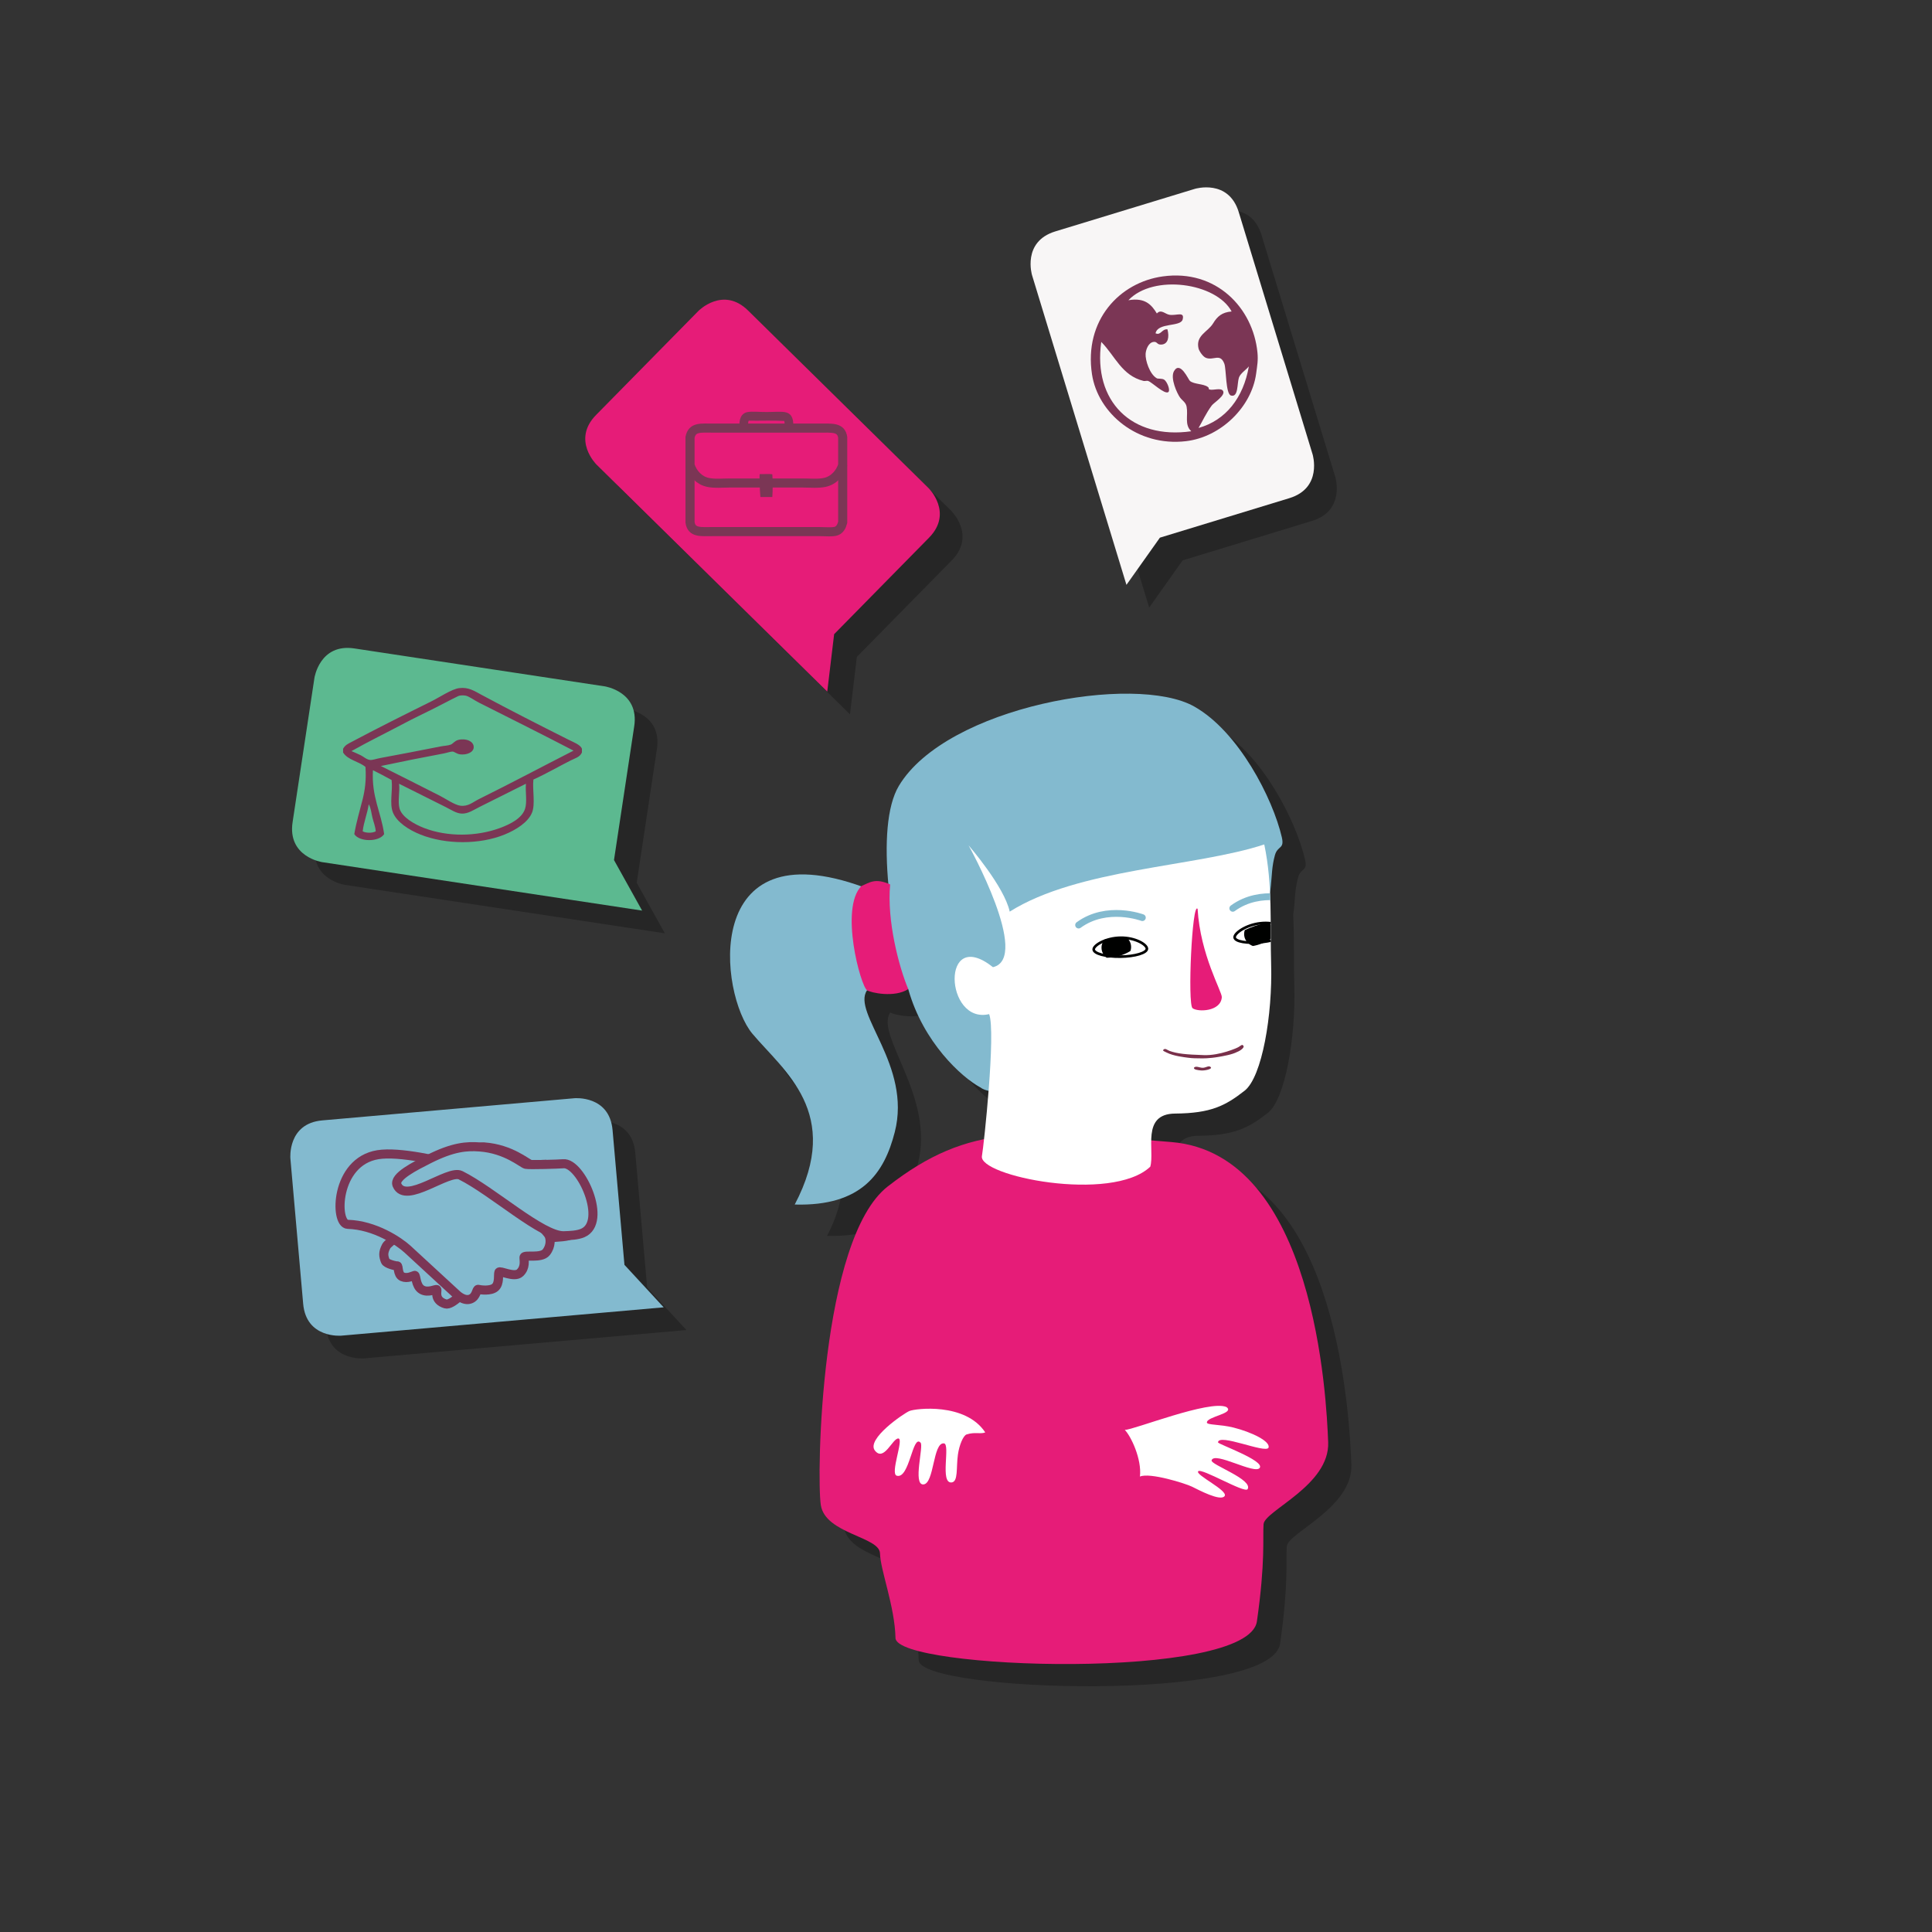 <?xml version="1.0" encoding="utf-8"?>
<!-- Generator: Adobe Illustrator 16.0.0, SVG Export Plug-In . SVG Version: 6.00 Build 0)  -->
<!DOCTYPE svg PUBLIC "-//W3C//DTD SVG 1.1//EN" "http://www.w3.org/Graphics/SVG/1.1/DTD/svg11.dtd">
<svg version="1.1" id="Ebene_1" xmlns="http://www.w3.org/2000/svg" xmlns:xlink="http://www.w3.org/1999/xlink" x="0px" y="0px"
	 width="425.197px" height="425.197px" viewBox="0 0 425.197 425.197" enable-background="new 0 0 425.197 425.197"
	 xml:space="preserve">
<rect x="0" y="0" width="425.197" height="425.197" fill="#333333" stroke="none"/>
<path opacity="0.25" fill-rule="evenodd" clip-rule="evenodd" d="M262.897,256.232c-1.523-0.125-2.992-0.246-4.432-0.366
	c0.074-3.043,0.812-5.864,5.256-5.901c7.894-0.065,11.059-1.713,15.297-5.028c3.861-3.022,6.159-16.746,5.841-27.837
	c-0.154-5.373,0.007-10.585-0.246-15.841c0.447-2.788,0.265-5.259,1.084-8.171c0.604-2.155,2.141-1.244,1.513-3.944
	c-1.982-8.531-9.483-23.222-19.248-28.749c-13.008-7.361-54.576-0.023-65.037,17.457c-2.614,4.369-3.138,12.424-2.313,21.522
	c-3.021-1.233-4.204-0.204-5.932,0.522c-0.086,0.087-0.163,0.188-0.242,0.284c-34.552,1.61-27.705,23.747-23.73,32.226
	c4.522,9.655,21.929,19.443,11.303,39.58c14.795,0.421,17.711-6.957,20.018-15.94c3.775-14.708-9.532-28.235-6.1-33.216
	c0.785,0.531,6.025,1.713,9.065-0.256c0.013,0.044,0.026,0.085,0.039,0.128c3.283,11.572,11.65,19.23,15.81,21.495
	c0.497,0.365,1.118,0.611,1.837,0.76c-0.315,4.021-0.698,7.909-1.001,10.646c-7.258,1.49-13.762,4.61-21.196,10.404
	c-14.816,11.544-15.69,63.733-14.731,70.1c0.959,6.369,12.947,6.961,13.027,10.654c0.08,3.691,3.26,11.654,3.411,18.628
	c0.151,6.976,77.649,9.502,79.542-3.674c1.888-13.174,1.258-18.374,1.462-21.375c0.207-3,14.593-8.524,14.22-18.053
	C297.041,312.762,294.559,258.828,262.897,256.232z"/>
<path fill="#83BACF" d="M282.103,184.253c-1.982-8.531-9.483-23.222-19.249-28.748c-13.007-7.362-54.575-0.024-65.036,17.457
	c-2.665,4.453-3.161,12.735-2.267,22.054c-1.249,0.53-5.471,0.239-5.471,0.239c-35.821-13.133-31.821,23.523-24.48,32.262
	c6.857,8.163,19.929,17.442,9.303,37.579c14.795,0.422,19.712-6.956,22.018-15.94c3.774-14.708-9.532-26.233-6.1-31.216
	c0,0,8.87-0.934,9.065-0.257c0.013,0.044,0.026,0.087,0.039,0.129c3.283,11.573,11.65,19.232,15.809,21.495
	c9.076,6.661,57.433-24.351,57.433-24.351s0.155-5.514,1.074-9.522c1.778-1.516,2.893-2.577,3.122-2.986
	c3.27-5.831,1.873-9.436,3.227-14.25C281.193,186.042,282.731,186.953,282.103,184.253z"/>
<path fill="#E61C78" d="M190.82,217.939c0.785,0.531,6.026,1.713,9.066-0.256c-2.051-4.87-4.733-15.091-3.982-23.032
	c-3.326-1.498-4.528-0.403-6.332,0.354C184.769,199.926,189.392,216.976,190.82,217.939z"/>
<path fill="#E61C78" d="M257.79,251.342c31.661,2.596,34.145,56.529,34.515,66.056c0.373,9.529-14.013,15.053-14.219,18.053
	c-0.205,3.001,0.425,8.201-1.463,21.375c-1.892,13.176-79.39,10.649-79.542,3.674c-0.151-6.974-3.331-14.937-3.411-18.628
	c-0.08-3.693-12.068-4.285-13.026-10.654c-0.96-6.366-0.086-58.556,14.73-70.1C213.541,246.963,226.131,248.747,257.79,251.342z"/>
<g>
	<path fill="#FFFFFF" d="M216.836,315.245c-1.038,0.427-2.252-0.152-4.11,0.45c-0.726,0.235-1.611,2.322-1.908,4.441
		c-0.402,2.875,0.105,5.975-1.396,6.124c-2.632,0.229-0.208-8.394-1.669-8.603c-2.467-0.271-2.116,8.889-4.529,9.037
		c-2.413,0.146,0.154-8.619-0.645-9.209c-1.752-1.856-2.396,8.019-5.184,7.302c-1.623-0.331,1.608-8.163,0.316-8.206
		c-1.293-0.041-3.152,5.18-5.15,2.674c-1.999-2.508,6.279-8.158,7.575-8.716C201.434,309.982,212.458,308.612,216.836,315.245z"/>
	<path fill="#FFFFFF" d="M247.549,314.697c1.326,1.331,3.773,6.409,3.331,10.267c2.157-0.952,10.016,1.516,11.454,2.223
		c1.439,0.707,6.28,3.298,7.174,2.079c0.895-1.219-6.508-4.661-5.81-5.466c0.701-0.805,10.127,4.853,10.864,3.955
		c1.319-2.139-8.117-5.394-7.917-6.341c0.563-2.13,9.614,3.241,10.612,1.615c0.998-1.627-9.077-5.153-9.2-5.584
		c0.12-2.098,10.406,2.475,11.116,1.18c0.507-1.423-3.775-3.458-7.695-4.444c-2.989-0.751-5.821-0.529-5.861-1.104
		c-0.093-1.327,6.267-1.995,4.3-3.413C266.243,308.009,249.494,314.696,247.549,314.697z"/>
</g>
<g>
	<defs>
		<path id="SVGID_17_" d="M278.242,185.845c1.88,8.972,1.253,17.444,1.51,26.364c0.319,11.091-1.979,24.815-5.841,27.837
			c-4.238,3.316-7.404,4.964-15.296,5.029c-7.524,0.062-4.429,8.103-5.462,11.69c-8.491,8.042-38.02,2.044-37.043-2.384
			c0.412-2.286,3.093-27.228,1.583-31.194c-9.786,2.323-10.751-19.524,0.843-10.332c8.425-1.995-5.366-26.806-5.366-26.806
			s7.871,9.063,9.048,14.585C237.275,191.138,263.23,190.804,278.242,185.845z"/>
	</defs>
	<use xlink:href="#SVGID_17_"  overflow="visible" fill="#FFFFFF"/>
	<clipPath id="SVGID_2_">
		<use xlink:href="#SVGID_17_"  overflow="visible"/>
	</clipPath>
	<g clip-path="url(#SVGID_2_)">
		<g>
			<path fill="#E61C78" d="M263.57,200.034c0.596,10.169,5.412,18.239,5.327,19.438c-0.225,3.193-5.307,3.294-6.439,2.414
				C261.322,221.01,262.364,198.282,263.57,200.034z"/>
		</g>
		<g>
			<path fill="none" stroke="#83BACF" stroke-width="1.5" stroke-linecap="round" stroke-miterlimit="10" d="M237.382,203.586
				c6.237-4.561,14.028-1.633,14.028-1.633"/>
		</g>
		<g>
			<path fill="none" stroke="#83BACF" stroke-width="1.5" stroke-linecap="round" stroke-miterlimit="10" d="M271.314,199.902
				c6.24-4.562,14.034-1.631,14.034-1.631"/>
		</g>
	</g>
	<g clip-path="url(#SVGID_2_)">
		<g>
			<defs>
				<path id="SVGID_19_" d="M240.703,208.95c0.015,0.925,2.646,1.637,5.882,1.593c3.23-0.045,5.842-0.83,5.828-1.753
					c-0.012-0.926-2.576-2.459-5.809-2.414C243.368,206.418,240.69,208.026,240.703,208.95z"/>
			</defs>
			<use xlink:href="#SVGID_19_"  overflow="visible" fill="#FFFFFF"/>
			<clipPath id="SVGID_4_">
				<use xlink:href="#SVGID_19_"  overflow="visible"/>
			</clipPath>
			
				<ellipse transform="matrix(-0.992 0.123 -0.123 -0.992 514.902 385.076)" clip-path="url(#SVGID_4_)" fill="#000100" cx="245.548" cy="208.454" rx="3.263" ry="2.939"/>
			<use xlink:href="#SVGID_19_"  overflow="visible" fill="none" stroke="#000100" stroke-width="0.578" stroke-miterlimit="10"/>
		</g>
		<g>
			<defs>
				<path id="SVGID_21_" d="M271.719,206.321c0.103,0.917,2.791,1.37,6.004,1.013c3.217-0.358,5.737-1.395,5.635-2.312
					c-0.103-0.921-2.723-2.191-5.938-1.834C274.206,203.546,271.616,205.4,271.719,206.321z"/>
			</defs>
			<use xlink:href="#SVGID_21_"  overflow="visible" fill="#FFFFFF"/>
			<clipPath id="SVGID_6_">
				<use xlink:href="#SVGID_21_"  overflow="visible"/>
			</clipPath>
			
				<ellipse transform="matrix(-0.976 0.219 -0.219 -0.976 592.54 345.36)" clip-path="url(#SVGID_6_)" fill="#000100" cx="277.119" cy="205.538" rx="3.262" ry="2.94"/>
			<use xlink:href="#SVGID_21_"  overflow="visible" fill="none" stroke="#000100" stroke-width="0.578" stroke-miterlimit="10"/>
		</g>
	</g>
</g>
<g>
	<path fill-rule="evenodd" clip-rule="evenodd" fill="#79304A" d="M255.979,231.108c0.387-0.575,0.969,0.015,1.37,0.16
		c1.75,0.636,3.651,0.816,7.652,0.944c3.469,0.11,7.245-1.574,7.541-1.759c0.425-0.269,0.771-0.546,0.883-0.475
		c0.847,0.398-0.463,1.285-1.164,1.54c-1.092,0.589-3.209,0.933-3.969,1.068c-2.193,0.391-3.783,0.343-3.95,0.34
		c-1.035-0.021-1.805,0.014-2.957-0.152c-0.709-0.103-3.074-0.336-4.646-1.134C256.453,231.495,255.861,231.261,255.979,231.108z"/>
	<path fill-rule="evenodd" clip-rule="evenodd" fill="#79304A" d="M266.524,234.948c0.124,0.396-1.488,0.707-2.201,0.638
		c-0.643-0.062-1.751-0.166-1.528-0.636c0.489-0.459,1.25,0.105,2.012,0.046C265.476,234.945,266.157,234.355,266.524,234.948z"/>
</g>
<path opacity="0.25" d="M136.191,96.319l22.521-22.892c0,0,5.418-5.504,10.923-0.088l39.727,39.088c0,0,5.506,5.415,0.089,10.921
	l-20.873,21.224l-1.515,12.641l-11.056-10.875l-0.046-0.045l-39.684-39.051C136.278,107.242,130.773,101.824,136.191,96.319"/>
<path opacity="0.25" d="M237.27,55.923l30.717-9.366c0,0,7.389-2.25,9.641,5.137l16.253,53.31c0,0,2.254,7.386-5.135,9.639
	l-28.472,8.688l-7.364,10.385l-4.524-14.833l-0.02-0.062l-16.232-53.257C232.133,65.562,229.882,58.175,237.27,55.923"/>
<path opacity="0.25" d="M69.395,185.941l4.807-31.752c0,0,1.158-7.636,8.794-6.479l55.104,8.345c0,0,7.636,1.154,6.479,8.791
	l-4.45,29.434l6.189,11.125l-15.333-2.32l-0.063-0.01l-55.047-8.339C75.874,194.735,68.237,193.577,69.395,185.941"/>
<path opacity="0.25" d="M71.722,291.938l-2.814-31.99c0,0-0.674-7.693,7.019-8.37l55.519-4.881c0,0,7.691-0.679,8.368,7.015
	l2.615,29.653l8.638,9.352l-15.448,1.361l-0.064,0.005l-55.461,4.873C80.092,298.955,72.398,299.631,71.722,291.938"/>
<path fill="#E61C78" d="M131.191,91.319l22.521-22.892c0,0,5.418-5.504,10.923-0.088l39.727,39.088c0,0,5.506,5.415,0.089,10.921
	l-20.873,21.224l-1.515,12.641l-11.056-10.875l-0.046-0.045l-39.684-39.051C131.278,102.242,125.773,96.824,131.191,91.319"/>
<path fill="#F8F6F6" d="M232.27,50.923l30.717-9.366c0,0,7.389-2.25,9.641,5.137l16.253,53.31c0,0,2.254,7.386-5.135,9.639
	l-28.472,8.688l-7.364,10.385l-4.524-14.833l-0.02-0.062l-16.232-53.257C227.133,60.562,224.882,53.175,232.27,50.923"/>
<path fill="#5CB990" d="M64.395,180.941l4.807-31.752c0,0,1.158-7.636,8.794-6.479l55.104,8.345c0,0,7.636,1.154,6.479,8.791
	l-4.45,29.434l6.189,11.125l-15.333-2.32l-0.063-0.01l-55.047-8.339C70.874,189.735,63.237,188.577,64.395,180.941"/>
<path fill="#83BACF" d="M66.722,286.938l-2.814-31.99c0,0-0.674-7.693,7.019-8.37l55.519-4.881c0,0,7.691-0.679,8.368,7.015
	l2.615,29.653l8.638,9.352l-15.448,1.361l-0.064,0.005l-55.461,4.873C75.092,293.955,67.398,294.631,66.722,286.938"/>
<g>
	<path fill-rule="evenodd" clip-rule="evenodd" fill="#7B3655" d="M128.071,164.787c0,0.274,0,0.549,0,0.822
		c-0.436,1.021-1.558,1.289-2.464,1.745c-2.621,1.317-5.434,2.956-8.213,4.209c-0.254,2.238,0.462,5.396-0.308,7.289
		c-0.846,2.081-3.437,3.759-6.058,4.825c-5.44,2.213-12.899,2.229-18.479,0c-2.614-1.043-5.186-2.726-6.058-4.825
		c-0.824-1.981-0.014-4.814-0.308-7.187c-1.337-0.75-2.716-1.458-4.106-2.156c-0.345,5.856,1.798,9.223,2.464,14.065
		c-1.114,1.757-5.456,1.757-6.57,0c0.46-2.719,1.188-5.041,1.848-7.699c0.483-1.948,0.813-4.138,0.616-7.084
		c-1.466-1.236-3.896-1.512-4.928-3.183c0-0.273,0-0.548,0-0.822c0.455-0.818,1.114-1.102,1.746-1.437
		c5.457-2.906,11.868-6.119,17.761-9.035c1.715-0.848,4.384-2.667,6.057-2.874c2.034-0.252,3.311,0.624,4.825,1.438
		c6.379,3.429,12.546,6.562,19.096,9.855C126.194,163.34,127.746,163.891,128.071,164.787z M105.382,154.624
		c-1.059-0.533-2.141-1.399-2.977-1.54c-0.631-0.105-1.284-0.021-1.54,0.103c-1.912,0.921-3.846,1.985-5.852,2.978
		c-1.961,0.97-4.008,1.945-5.955,2.977c-3.971,2.108-7.986,4.059-11.704,6.16c0.674,0.307,1.328,0.551,2.053,0.924
		c0.665,0.342,1.302,0.963,2.054,1.027c0.539,0.046,1.339-0.258,2.156-0.411c4.531-0.847,9.112-1.714,13.347-2.566
		c0.761-0.152,1.635-0.162,2.259-0.411c0.477-0.188,0.821-0.813,1.643-1.026c1.653-0.425,3.449,0.291,3.388,1.643
		c-0.051,1.146-1.614,1.706-2.977,1.54c-0.762-0.092-1.284-0.592-1.643-0.616c-0.443-0.027-1.275,0.285-1.951,0.411
		c-4.579,0.856-9.648,1.869-13.86,2.771c4.092,2.054,8.745,4.378,13.039,6.571c1.132,0.578,3.204,1.991,4.415,2.155
		c1.762,0.24,2.771-0.776,4.106-1.437c7.129-3.524,14.038-7.21,20.841-10.678C119.611,161.76,112.264,158.084,105.382,154.624z
		 M87.929,177.929c0.525,1.891,3.19,3.446,5.441,4.312c5.14,1.977,11.519,1.879,16.632,0c2.388-0.877,4.867-2.171,5.544-4.21
		c0.518-1.557,0.035-3.807,0.205-5.544c-3.377,1.698-6.784,3.384-10.267,5.134c-1.269,0.639-2.44,1.464-3.798,1.438
		c-1.234-0.022-2.342-0.809-3.593-1.438c-3.422-1.721-7.251-3.62-10.267-5.134C88.045,174.082,87.493,176.358,87.929,177.929z
		 M79.818,182.959c0.724,0.399,2.155,0.42,2.875,0c-0.068-1.036-0.474-2.005-0.719-2.977c-0.258-1.023-0.311-2.106-0.821-2.978
		C80.834,179.116,80.082,180.794,79.818,182.959z"/>
</g>
<g>
	<path fill="#83BACF" stroke="#7B3655" stroke-width="2" stroke-miterlimit="10" d="M120.177,256.248c-0.877,0-2.709,0.16-3.451,0
		c-0.74-0.16-4.273-3.388-10.118-3.824c-2.804-0.209-6.974,4.958-4.238,6.224c2.076,0.961-16.563,14.12-17.349,15.582
		c-0.785,1.461-0.625,2.213-0.229,3.292c0.229,0.625,2.276,1.115,2.626,1.072c0.349-0.044,0.02,1.919,1.134,2.398
		c1.113,0.48,2.354-0.218,2.704-0.305c0.349-0.087,0.174,2.312,1.569,3.14c1.396,0.829,3.175-0.23,3.315,0
		c0.141,0.231-0.741,2.355,1.919,3.141s12.125-12.256,12.91-13.434s11.559-0.872,14.132-1.569
		C127.674,271.266,121.054,256.248,120.177,256.248z"/>
</g>
<path fill="#83BACF" stroke="#7B3655" stroke-width="2" stroke-miterlimit="10" d="M83.172,254.126
	c-9.471,1.532-9.579,15.245-6.647,15.326c5.961,0.165,11.309,3.759,13.177,5.48s10.675,9.836,10.675,9.836s1.632,1.696,3.14,1.131
	c1.436-0.539,1.302-2.262,1.759-2.136c0.456,0.126,2.699,0.44,3.703-0.438c1.004-0.879,0.63-2.828,0.817-3.33
	s3.393,1.318,4.646,0.126c1.255-1.193,0.88-2.701,0.879-3.391c-0.001-0.69,3.769,0.313,4.898-1.131
	c1.129-1.443,0.908-3.004,0.628-3.642c-0.881-2.001-14.809-14.205-19.34-15.321C96.975,255.521,87.923,253.357,83.172,254.126z"/>
<g>
	<path fill="#83BACF" stroke="#7B3655" stroke-width="2" stroke-miterlimit="10" d="M123.968,256.121
		c-0.873,0.084-7.5,0.287-8.242,0.127c-0.74-0.16-4.273-3.388-10.118-3.824c-2.804-0.209-5.849-0.063-11.34,2.733
		c-2.778,1.415-7.677,3.81-6.892,5.641c1.894,4.42,11.295-3.493,13.993-2.15c7.088,3.528,17.974,13.474,22.731,13.317
		c1.469-0.049,2.962-0.108,4.117-0.594C133.815,269.019,127.843,255.746,123.968,256.121z"/>
</g>
<g>
	<path fill-rule="evenodd" clip-rule="evenodd" fill="#7B3655" d="M174.568,94.024c-0.634,0-1.268,0-1.903,0
		c-0.024-0.456,0.061-1.022-0.065-1.378c-2.472-0.152-5.228-0.021-7.809-0.065c-0.234,0.291-0.094,0.957-0.131,1.443
		c-0.635,0-1.269,0-1.903,0c-0.148-1.751,0.338-3.104,1.837-3.347c0.958-0.154,2.574,0,4.135,0c1.544,0,3.274-0.16,4.2,0.066
		C174.439,91.113,174.664,92.511,174.568,94.024z"/>
	<g>
		<path fill-rule="evenodd" clip-rule="evenodd" fill="#E61C78" stroke="#7B3655" stroke-width="2" stroke-miterlimit="10" d="
			M185.462,102.49c0,4.156,0,8.312,0,12.469c-0.235,0.918-0.639,1.613-1.378,1.903c-0.792,0.31-2.534,0.131-3.807,0.131
			c-7.761,0-15.403,0-23.296,0c-2.766,0-4.763,0.333-5.119-2.034c0-4.156,0-8.312,0-12.469"/>
	</g>
	<g>
		<path fill-rule="evenodd" clip-rule="evenodd" fill="#E61C78" stroke="#7B3655" stroke-width="2" stroke-miterlimit="10" d="
			M185.462,96.254c0,2.035,0,4.069,0,6.104c-0.542,1.76-1.965,3.382-3.938,3.807c-1.489,0.32-3.297,0.131-5.119,0.131
			c-1.696,0-13.819,0-15.553,0c-1.771,0-3.583,0.186-5.053-0.131c-1.946-0.42-3.356-1.973-3.938-3.807c0-2.034,0-4.068,0-6.104
			c0.479-2.356,2.312-2.034,5.185-2.034c7.791,0,15.574,0,23.23,0C183.132,94.22,185.121,93.965,185.462,96.254z"/>
		<g>
			<path fill-rule="evenodd" clip-rule="evenodd" fill="#7B3655" d="M169.974,104.392c0.111,1.513,0.108,3.475,0,4.987
				c-0.875,0-1.75,0-2.624,0c-0.151-1.49-0.242-5.003-0.147-5.04C168.015,104.38,169.271,104.242,169.974,104.392z"/>
		</g>
	</g>
</g>
<path fill="#7B3655" d="M248.34,66.074c3.691-0.635,5.102,1.014,6.264,2.912c0.939-1.019,1.777,0.127,2.765,0.291
	c1.536,0.254,3.378-0.839,2.915,1.02c-0.429,1.721-5.478,0.614-5.971,3.059c1.196,0.525,1.361-1.002,2.621-0.874
	c0.436,1.696,0.169,3.24-1.312,3.351c-1.069,0.079-0.864-0.696-1.748-0.583c-1.117,0.143-1.679,1.648-1.747,2.622
	c-0.096,1.378,0.885,4.504,2.477,5.389c0.243,0.136,1.113-0.004,1.6,0.291c0.642,0.389,1.476,2.445,0.875,2.768
	c-0.848,0.456-3.55-2.173-4.373-2.477c-0.288-0.107-0.731,0.071-1.018,0c-4.829-1.189-6.273-5.518-9.322-8.593
	c-1.854,13.069,6.714,21.537,19.81,19.663c-1.543-1.43-0.663-3.449-1.021-5.389c-0.181-0.989-0.949-1.346-1.455-2.04
	c-0.611-0.833-2.227-4.275-1.312-5.825c1.369-2.319,3.156,1.908,3.496,2.184c0.93,0.76,2.969,0.597,3.933,1.312
	c0.433,0.323-0.014,0.464,0.438,0.581c0.762,0.205,2.46-0.451,2.913,0.295c0.608,0.998-2.018,2.592-2.477,3.203
	c-1.241,1.656-2.053,3.495-2.913,4.951c5.963-1.66,9.878-6.625,11.069-13.545c-0.577,0.734-1.879,1.535-2.185,2.475
	c-0.424,1.301-0.095,4.408-1.75,3.934c-1.188-0.34-1.023-5.843-1.456-6.991c-0.919-2.442-2.373-0.621-4.078-1.312
	c-0.68-0.273-1.487-1.542-1.601-2.039c-0.679-2.902,2.061-3.649,3.203-5.533c0.932-1.537,1.943-2.443,4.079-2.623
	C267.669,62.22,253.824,60.262,248.34,66.074 M255.913,60.83c11.742-1.622,19.865,6.939,20.83,16.749
	c0.172,1.75-0.049,2.87-0.292,4.662c-0.994,7.315-7.751,13.952-15.438,14.854c-10.682,1.259-19.38-6.16-20.684-14.71
	C238.519,70.508,246.394,62.143,255.913,60.83"/>
</svg>
